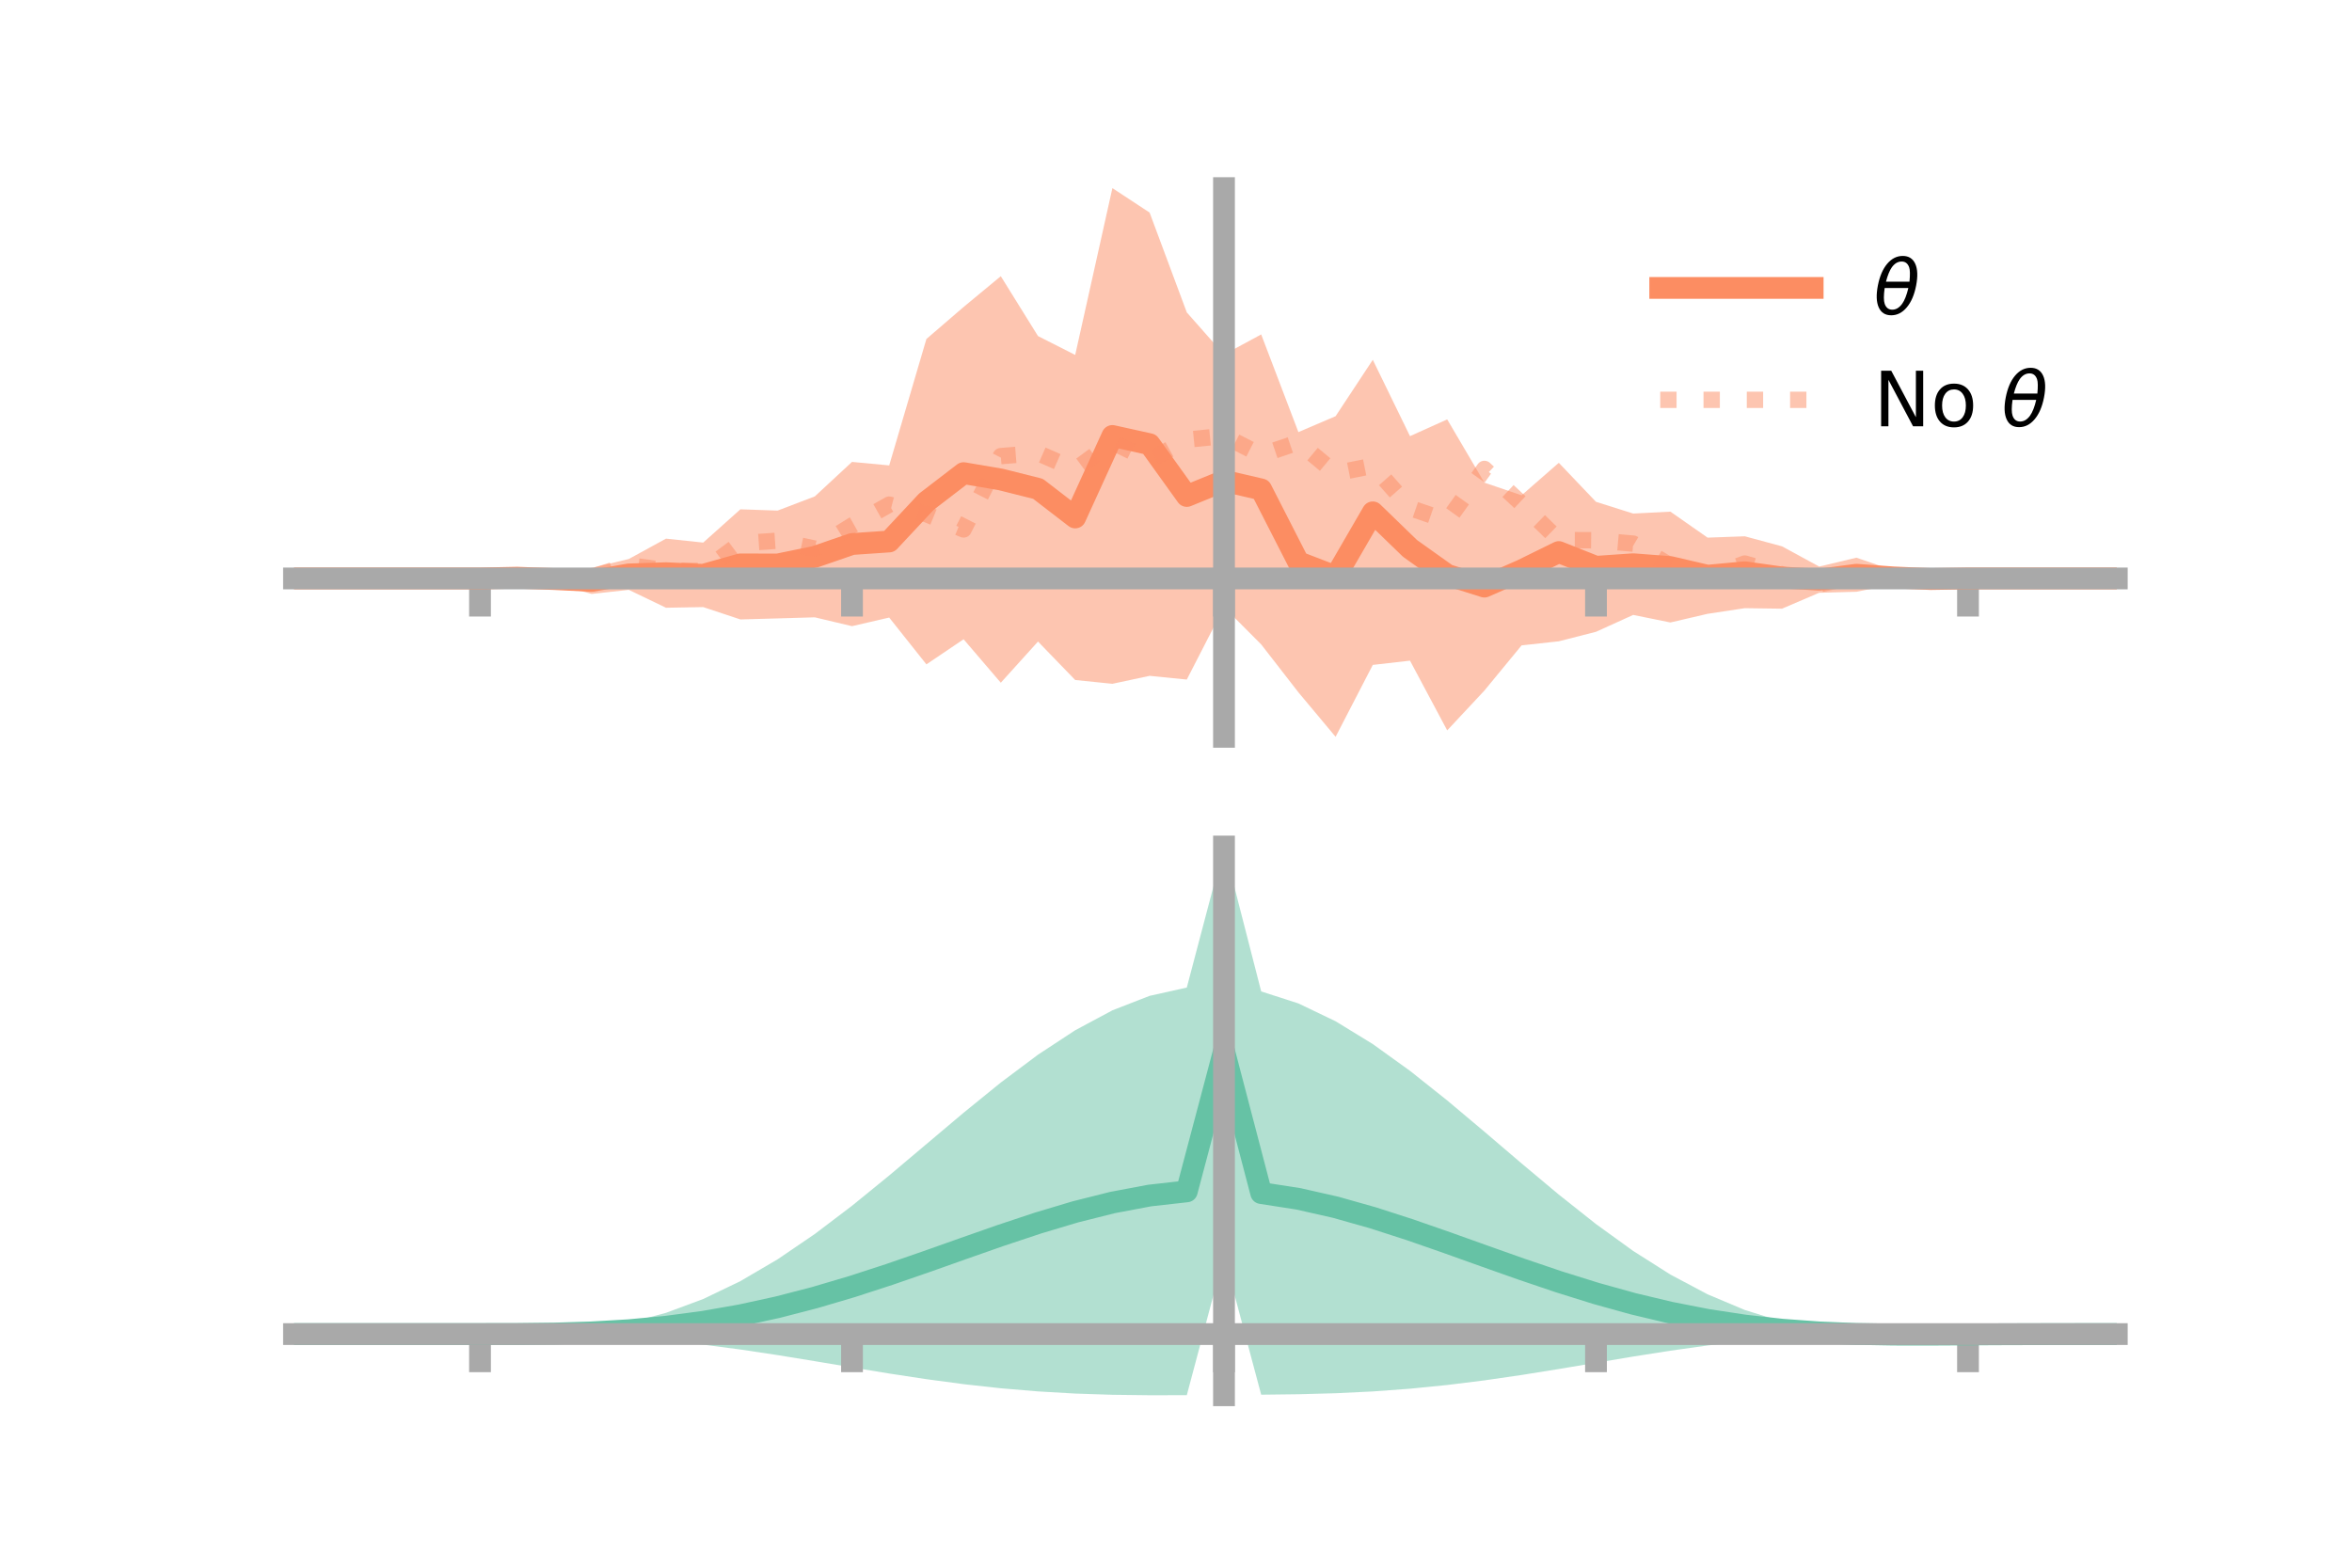 <?xml version="1.0" encoding="utf-8" standalone="no"?>
<!DOCTYPE svg PUBLIC "-//W3C//DTD SVG 1.1//EN"
  "http://www.w3.org/Graphics/SVG/1.1/DTD/svg11.dtd">
<!-- Created with matplotlib (https://matplotlib.org/) -->
<svg height="144pt" version="1.1" viewBox="0 0 216 144" width="216pt" xmlns="http://www.w3.org/2000/svg" xmlns:xlink="http://www.w3.org/1999/xlink">
 <defs>
  <style type="text/css">*{stroke-linecap:butt;stroke-linejoin:round;}</style>
 </defs>
 <g id="figure_1">
  <g id="patch_1">
   <path d="M 0 144 
L 216 144 
L 216 0 
L 0 0 
z
" style="fill:none;"/>
  </g>
  <g id="axes_1">
   <g id="patch_2">
    <path d="M 27 67.68 
L 194.4 67.68 
L 194.4 17.28 
L 27 17.28 
z
" style="fill:none;"/>
   </g>
   <g id="PolyCollection_1">
    <path clip-path="url(#p155f6966a5)" d="M 27 53.133 
L 27 53.133 
L 30.416 53.133 
L 33.833 53.133 
L 37.249 53.133 
L 40.665 53.133 
L 44.082 53.133 
L 47.498 52.582 
L 50.914 52.778 
L 54.331 52.167 
L 57.747 51.347 
L 61.163 49.477 
L 64.58 49.84 
L 67.996 46.783 
L 71.412 46.9 
L 74.829 45.597 
L 78.245 42.429 
L 81.661 42.75 
L 85.078 31.139 
L 88.494 28.198 
L 91.91 25.371 
L 95.327 30.87 
L 98.743 32.603 
L 102.159 17.28 
L 105.576 19.526 
L 108.992 28.697 
L 112.408 32.566 
L 115.824 30.72 
L 119.241 39.689 
L 122.657 38.23 
L 126.073 33.05 
L 129.49 40.062 
L 132.906 38.523 
L 136.322 44.334 
L 139.739 45.495 
L 143.155 42.511 
L 146.571 46.095 
L 149.988 47.172 
L 153.404 46.998 
L 156.82 49.385 
L 160.237 49.261 
L 163.653 50.184 
L 167.069 52.042 
L 170.486 51.227 
L 173.902 52.392 
L 177.318 52.802 
L 180.735 53.133 
L 184.151 53.133 
L 187.567 53.133 
L 190.984 53.133 
L 194.4 53.133 
L 194.4 53.133 
L 194.4 53.133 
L 190.984 53.133 
L 187.567 53.133 
L 184.151 53.133 
L 180.735 53.133 
L 177.318 53.575 
L 173.902 53.685 
L 170.486 54.356 
L 167.069 54.448 
L 163.653 55.911 
L 160.237 55.864 
L 156.82 56.382 
L 153.404 57.178 
L 149.988 56.483 
L 146.571 58.034 
L 143.155 58.907 
L 139.739 59.281 
L 136.322 63.433 
L 132.906 67.09 
L 129.49 60.685 
L 126.073 61.075 
L 122.657 67.68 
L 119.241 63.594 
L 115.824 59.193 
L 112.408 55.764 
L 108.992 62.42 
L 105.576 62.079 
L 102.159 62.811 
L 98.743 62.462 
L 95.327 58.93 
L 91.91 62.712 
L 88.494 58.721 
L 85.078 61.025 
L 81.661 56.726 
L 78.245 57.516 
L 74.829 56.705 
L 71.412 56.804 
L 67.996 56.899 
L 64.58 55.764 
L 61.163 55.825 
L 57.747 54.181 
L 54.331 54.556 
L 50.914 53.601 
L 47.498 53.547 
L 44.082 53.133 
L 40.665 53.133 
L 37.249 53.133 
L 33.833 53.133 
L 30.416 53.133 
L 27 53.133 
z
" style="fill:#fc8d62;fill-opacity:0.5;"/>
   </g>
   <g id="matplotlib.axis_1">
    <g id="xtick_1">
     <g id="line2d_1">
      <defs>
       <path d="M 0 0 
L 0 3.5 
" id="m18a218fc65" style="stroke:#a9a9a9;stroke-width:2;"/>
      </defs>
      <g>
       <use style="fill:#a9a9a9;stroke:#a9a9a9;stroke-width:2;" x="44.082" xlink:href="#m18a218fc65" y="53.133"/>
      </g>
     </g>
    </g>
    <g id="xtick_2">
     <g id="line2d_2">
      <g>
       <use style="fill:#a9a9a9;stroke:#a9a9a9;stroke-width:2;" x="78.245" xlink:href="#m18a218fc65" y="53.133"/>
      </g>
     </g>
    </g>
    <g id="xtick_3">
     <g id="line2d_3">
      <g>
       <use style="fill:#a9a9a9;stroke:#a9a9a9;stroke-width:2;" x="112.408" xlink:href="#m18a218fc65" y="53.133"/>
      </g>
     </g>
    </g>
    <g id="xtick_4">
     <g id="line2d_4">
      <g>
       <use style="fill:#a9a9a9;stroke:#a9a9a9;stroke-width:2;" x="146.571" xlink:href="#m18a218fc65" y="53.133"/>
      </g>
     </g>
    </g>
    <g id="xtick_5">
     <g id="line2d_5">
      <g>
       <use style="fill:#a9a9a9;stroke:#a9a9a9;stroke-width:2;" x="180.735" xlink:href="#m18a218fc65" y="53.133"/>
      </g>
     </g>
    </g>
   </g>
   <g id="matplotlib.axis_2"/>
   <g id="line2d_6">
    <path clip-path="url(#p155f6966a5)" d="M 27 53.133 
L 30.416 53.133 
L 33.833 53.133 
L 37.249 53.133 
L 40.665 53.133 
L 44.082 53.133 
L 47.498 53.064 
L 50.914 53.19 
L 54.331 53.361 
L 57.747 52.764 
L 61.163 52.651 
L 64.58 52.802 
L 67.996 51.841 
L 71.412 51.852 
L 74.829 51.151 
L 78.245 49.972 
L 81.661 49.738 
L 85.078 46.082 
L 88.494 43.46 
L 91.91 44.042 
L 95.327 44.9 
L 98.743 47.532 
L 102.159 40.046 
L 105.576 40.802 
L 108.992 45.558 
L 112.408 44.165 
L 115.824 44.956 
L 119.241 51.642 
L 122.657 52.955 
L 126.073 47.063 
L 129.49 50.373 
L 132.906 52.806 
L 136.322 53.884 
L 139.739 52.388 
L 143.155 50.709 
L 146.571 52.064 
L 149.988 51.827 
L 153.404 52.088 
L 156.82 52.884 
L 160.237 52.563 
L 163.653 53.047 
L 167.069 53.245 
L 170.486 52.792 
L 173.902 53.039 
L 177.318 53.189 
L 180.735 53.133 
L 184.151 53.133 
L 187.567 53.133 
L 190.984 53.133 
L 194.4 53.133 
" style="fill:none;stroke:#fc8d62;stroke-linecap:square;stroke-width:2;"/>
   </g>
   <g id="line2d_7">
    <path clip-path="url(#p155f6966a5)" d="M 27 53.133 
L 30.416 53.133 
L 33.833 53.133 
L 37.249 53.133 
L 40.665 53.133 
L 44.082 53.133 
L 47.498 53.016 
L 50.914 53.011 
L 54.331 52.99 
L 57.747 51.915 
L 61.163 52.391 
L 64.58 52.447 
L 67.996 49.905 
L 71.412 49.667 
L 74.829 50.394 
L 78.245 48.276 
L 81.661 46.351 
L 85.078 47.229 
L 88.494 48.631 
L 91.91 41.896 
L 95.327 41.623 
L 98.743 43.124 
L 102.159 40.615 
L 105.576 42.286 
L 108.992 40.386 
L 112.408 40.046 
L 115.824 41.791 
L 119.241 40.629 
L 122.657 43.472 
L 126.073 42.786 
L 129.49 46.661 
L 132.906 47.836 
L 136.322 43.071 
L 139.739 46.272 
L 143.155 49.601 
L 146.571 49.629 
L 149.988 49.936 
L 153.404 51.953 
L 156.82 53.032 
L 160.237 51.764 
L 163.653 52.76 
L 167.069 53.674 
L 170.486 52.918 
L 173.902 53.14 
L 177.318 53.208 
L 180.735 53.133 
L 184.151 53.133 
L 187.567 53.133 
L 190.984 53.133 
L 194.4 53.133 
" style="fill:none;stroke:#fc8d62;stroke-dasharray:1.5,2.475;stroke-dashoffset:0;stroke-opacity:0.5;stroke-width:1.5;"/>
   </g>
   <g id="patch_3">
    <path d="M 112.408 67.68 
L 112.408 17.28 
" style="fill:none;stroke:#a9a9a9;stroke-linecap:square;stroke-linejoin:miter;stroke-width:2;"/>
   </g>
   <g id="patch_4">
    <path d="M 194.4 67.68 
L 194.4 17.28 
" style="fill:none;"/>
   </g>
   <g id="patch_5">
    <path d="M 27 53.133 
L 194.4 53.133 
" style="fill:none;stroke:#a9a9a9;stroke-linecap:square;stroke-linejoin:miter;stroke-width:2;"/>
   </g>
   <g id="patch_6">
    <path d="M 27 17.28 
L 194.4 17.28 
" style="fill:none;"/>
   </g>
   <g id="legend_1">
    <g id="line2d_8">
     <path d="M 152.47 26.449 
L 166.47 26.449 
" style="fill:none;stroke:#fc8d62;stroke-linecap:square;stroke-width:2;"/>
    </g>
    <g id="line2d_9"/>
    <g id="text_1">
     <!-- $\theta$ -->
     <g transform="translate(172.07 28.899)scale(0.07 -0.07)">
      <defs>
       <path d="M 45.516 34.672 
L 14.453 34.672 
Q 12.359 20.062 14.5 13.875 
Q 17.188 6.25 24.469 6.25 
Q 31.781 6.25 37.359 13.922 
Q 42.234 20.656 45.516 34.672 
z
M 47.016 42.969 
Q 48.344 56.844 46.625 61.719 
Q 43.953 69.438 36.766 69.438 
Q 29.297 69.438 23.828 61.812 
Q 19.531 55.672 16.156 42.969 
z
M 38.188 76.766 
Q 49.906 76.766 54.594 66.406 
Q 59.281 56.109 55.719 37.844 
Q 52.203 19.625 43.453 9.281 
Q 34.766 -1.125 23.047 -1.125 
Q 11.281 -1.125 6.641 9.281 
Q 2 19.625 5.516 37.844 
Q 9.078 56.109 17.719 66.406 
Q 26.422 76.766 38.188 76.766 
z
" id="DejaVuSans-Oblique-952"/>
      </defs>
      <use transform="translate(0 0.234)" xlink:href="#DejaVuSans-Oblique-952"/>
     </g>
    </g>
    <g id="line2d_10">
     <path d="M 152.47 36.724 
L 166.47 36.724 
" style="fill:none;stroke:#fc8d62;stroke-dasharray:1.5,2.475;stroke-dashoffset:0;stroke-opacity:0.5;stroke-width:1.5;"/>
    </g>
    <g id="line2d_11"/>
    <g id="text_2">
     <!-- No $\theta$ -->
     <g transform="translate(172.07 39.174)scale(0.07 -0.07)">
      <defs>
       <path d="M 9.812 72.906 
L 23.094 72.906 
L 55.422 11.922 
L 55.422 72.906 
L 64.984 72.906 
L 64.984 0 
L 51.703 0 
L 19.391 60.984 
L 19.391 0 
L 9.812 0 
z
" id="DejaVuSans-78"/>
       <path d="M 30.609 48.391 
Q 23.391 48.391 19.188 42.75 
Q 14.984 37.109 14.984 27.297 
Q 14.984 17.484 19.156 11.844 
Q 23.344 6.203 30.609 6.203 
Q 37.797 6.203 41.984 11.859 
Q 46.188 17.531 46.188 27.297 
Q 46.188 37.016 41.984 42.703 
Q 37.797 48.391 30.609 48.391 
z
M 30.609 56 
Q 42.328 56 49.016 48.375 
Q 55.719 40.766 55.719 27.297 
Q 55.719 13.875 49.016 6.219 
Q 42.328 -1.422 30.609 -1.422 
Q 18.844 -1.422 12.172 6.219 
Q 5.516 13.875 5.516 27.297 
Q 5.516 40.766 12.172 48.375 
Q 18.844 56 30.609 56 
z
" id="DejaVuSans-111"/>
       <path id="DejaVuSans-32"/>
      </defs>
      <use transform="translate(0 0.234)" xlink:href="#DejaVuSans-78"/>
      <use transform="translate(74.805 0.234)" xlink:href="#DejaVuSans-111"/>
      <use transform="translate(135.986 0.234)" xlink:href="#DejaVuSans-32"/>
      <use transform="translate(167.773 0.234)" xlink:href="#DejaVuSans-Oblique-952"/>
     </g>
    </g>
   </g>
  </g>
  <g id="axes_2">
   <g id="patch_7">
    <path d="M 27 128.16 
L 194.4 128.16 
L 194.4 77.76 
L 27 77.76 
z
" style="fill:none;"/>
   </g>
   <g id="PolyCollection_2">
    <path clip-path="url(#pffa86e3eca)" d="M 27 122.543 
L 27 122.538 
L 30.416 122.539 
L 33.833 122.54 
L 37.249 122.54 
L 40.665 122.54 
L 44.082 122.54 
L 47.498 122.522 
L 50.914 122.401 
L 54.331 122.086 
L 57.747 121.502 
L 61.163 120.591 
L 64.58 119.321 
L 67.996 117.678 
L 71.412 115.675 
L 74.829 113.348 
L 78.245 110.756 
L 81.661 107.973 
L 85.078 105.092 
L 88.494 102.211 
L 91.91 99.437 
L 95.327 96.877 
L 98.743 94.634 
L 102.159 92.804 
L 105.576 91.474 
L 108.992 90.711 
L 112.408 77.76 
L 115.824 91.068 
L 119.241 92.17 
L 122.657 93.809 
L 126.073 95.904 
L 129.49 98.362 
L 132.906 101.08 
L 136.322 103.951 
L 139.739 106.868 
L 143.155 109.729 
L 146.571 112.437 
L 149.988 114.908 
L 153.404 117.075 
L 156.82 118.89 
L 160.237 120.329 
L 163.653 121.392 
L 167.069 122.095 
L 170.486 122.429 
L 173.902 122.448 
L 177.318 122.458 
L 180.735 122.483 
L 184.151 122.505 
L 187.567 122.52 
L 190.984 122.529 
L 194.4 122.535 
L 194.4 122.548 
L 194.4 122.548 
L 190.984 122.56 
L 187.567 122.58 
L 184.151 122.614 
L 180.735 122.667 
L 177.318 122.729 
L 173.902 122.73 
L 170.486 122.631 
L 167.069 122.68 
L 163.653 122.884 
L 160.237 123.19 
L 156.82 123.589 
L 153.404 124.068 
L 149.988 124.606 
L 146.571 125.177 
L 143.155 125.751 
L 139.739 126.299 
L 136.322 126.795 
L 132.906 127.219 
L 129.49 127.56 
L 126.073 127.811 
L 122.657 127.976 
L 119.241 128.068 
L 115.824 128.11 
L 112.408 115.32 
L 108.992 128.154 
L 105.576 128.16 
L 102.159 128.118 
L 98.743 128.006 
L 95.327 127.808 
L 91.91 127.52 
L 88.494 127.143 
L 85.078 126.685 
L 81.661 126.165 
L 78.245 125.604 
L 74.829 125.03 
L 71.412 124.473 
L 67.996 123.959 
L 64.58 123.511 
L 61.163 123.146 
L 57.747 122.872 
L 54.331 122.688 
L 50.914 122.586 
L 47.498 122.546 
L 44.082 122.54 
L 40.665 122.54 
L 37.249 122.54 
L 33.833 122.54 
L 30.416 122.541 
L 27 122.543 
z
" style="fill:#66c2a5;fill-opacity:0.5;"/>
   </g>
   <g id="matplotlib.axis_3">
    <g id="xtick_6">
     <g id="line2d_12">
      <g>
       <use style="fill:#a9a9a9;stroke:#a9a9a9;stroke-width:2;" x="44.082" xlink:href="#m18a218fc65" y="122.54"/>
      </g>
     </g>
    </g>
    <g id="xtick_7">
     <g id="line2d_13">
      <g>
       <use style="fill:#a9a9a9;stroke:#a9a9a9;stroke-width:2;" x="78.245" xlink:href="#m18a218fc65" y="122.54"/>
      </g>
     </g>
    </g>
    <g id="xtick_8">
     <g id="line2d_14">
      <g>
       <use style="fill:#a9a9a9;stroke:#a9a9a9;stroke-width:2;" x="112.408" xlink:href="#m18a218fc65" y="122.54"/>
      </g>
     </g>
    </g>
    <g id="xtick_9">
     <g id="line2d_15">
      <g>
       <use style="fill:#a9a9a9;stroke:#a9a9a9;stroke-width:2;" x="146.571" xlink:href="#m18a218fc65" y="122.54"/>
      </g>
     </g>
    </g>
    <g id="xtick_10">
     <g id="line2d_16">
      <g>
       <use style="fill:#a9a9a9;stroke:#a9a9a9;stroke-width:2;" x="180.735" xlink:href="#m18a218fc65" y="122.54"/>
      </g>
     </g>
    </g>
   </g>
   <g id="matplotlib.axis_4"/>
   <g id="line2d_17">
    <path clip-path="url(#pffa86e3eca)" d="M 27 122.54 
L 30.416 122.54 
L 33.833 122.54 
L 37.249 122.54 
L 40.665 122.54 
L 44.082 122.54 
L 47.498 122.534 
L 50.914 122.493 
L 54.331 122.387 
L 57.747 122.187 
L 61.163 121.869 
L 64.58 121.416 
L 67.996 120.818 
L 71.412 120.074 
L 74.829 119.189 
L 78.245 118.18 
L 81.661 117.069 
L 85.078 115.888 
L 88.494 114.677 
L 91.91 113.479 
L 95.327 112.343 
L 98.743 111.32 
L 102.159 110.461 
L 105.576 109.817 
L 108.992 109.433 
L 112.408 96.54 
L 115.824 109.589 
L 119.241 110.119 
L 122.657 110.893 
L 126.073 111.858 
L 129.49 112.961 
L 132.906 114.15 
L 136.322 115.373 
L 139.739 116.583 
L 143.155 117.74 
L 146.571 118.807 
L 149.988 119.757 
L 153.404 120.571 
L 156.82 121.239 
L 160.237 121.759 
L 163.653 122.138 
L 167.069 122.388 
L 170.486 122.53 
L 173.902 122.589 
L 177.318 122.593 
L 180.735 122.575 
L 184.151 122.559 
L 187.567 122.55 
L 190.984 122.544 
L 194.4 122.542 
" style="fill:none;stroke:#66c2a5;stroke-linecap:square;stroke-width:2;"/>
   </g>
   <g id="patch_8">
    <path d="M 112.408 128.16 
L 112.408 77.76 
" style="fill:none;stroke:#a9a9a9;stroke-linecap:square;stroke-linejoin:miter;stroke-width:2;"/>
   </g>
   <g id="patch_9">
    <path d="M 194.4 128.16 
L 194.4 77.76 
" style="fill:none;"/>
   </g>
   <g id="patch_10">
    <path d="M 27 122.54 
L 194.4 122.54 
" style="fill:none;stroke:#a9a9a9;stroke-linecap:square;stroke-linejoin:miter;stroke-width:2;"/>
   </g>
   <g id="patch_11">
    <path d="M 27 77.76 
L 194.4 77.76 
" style="fill:none;"/>
   </g>
  </g>
 </g>
 <defs>
  <clipPath id="p155f6966a5">
   <rect height="50.4" width="167.4" x="27" y="17.28"/>
  </clipPath>
  <clipPath id="pffa86e3eca">
   <rect height="50.4" width="167.4" x="27" y="77.76"/>
  </clipPath>
 </defs>
</svg>
